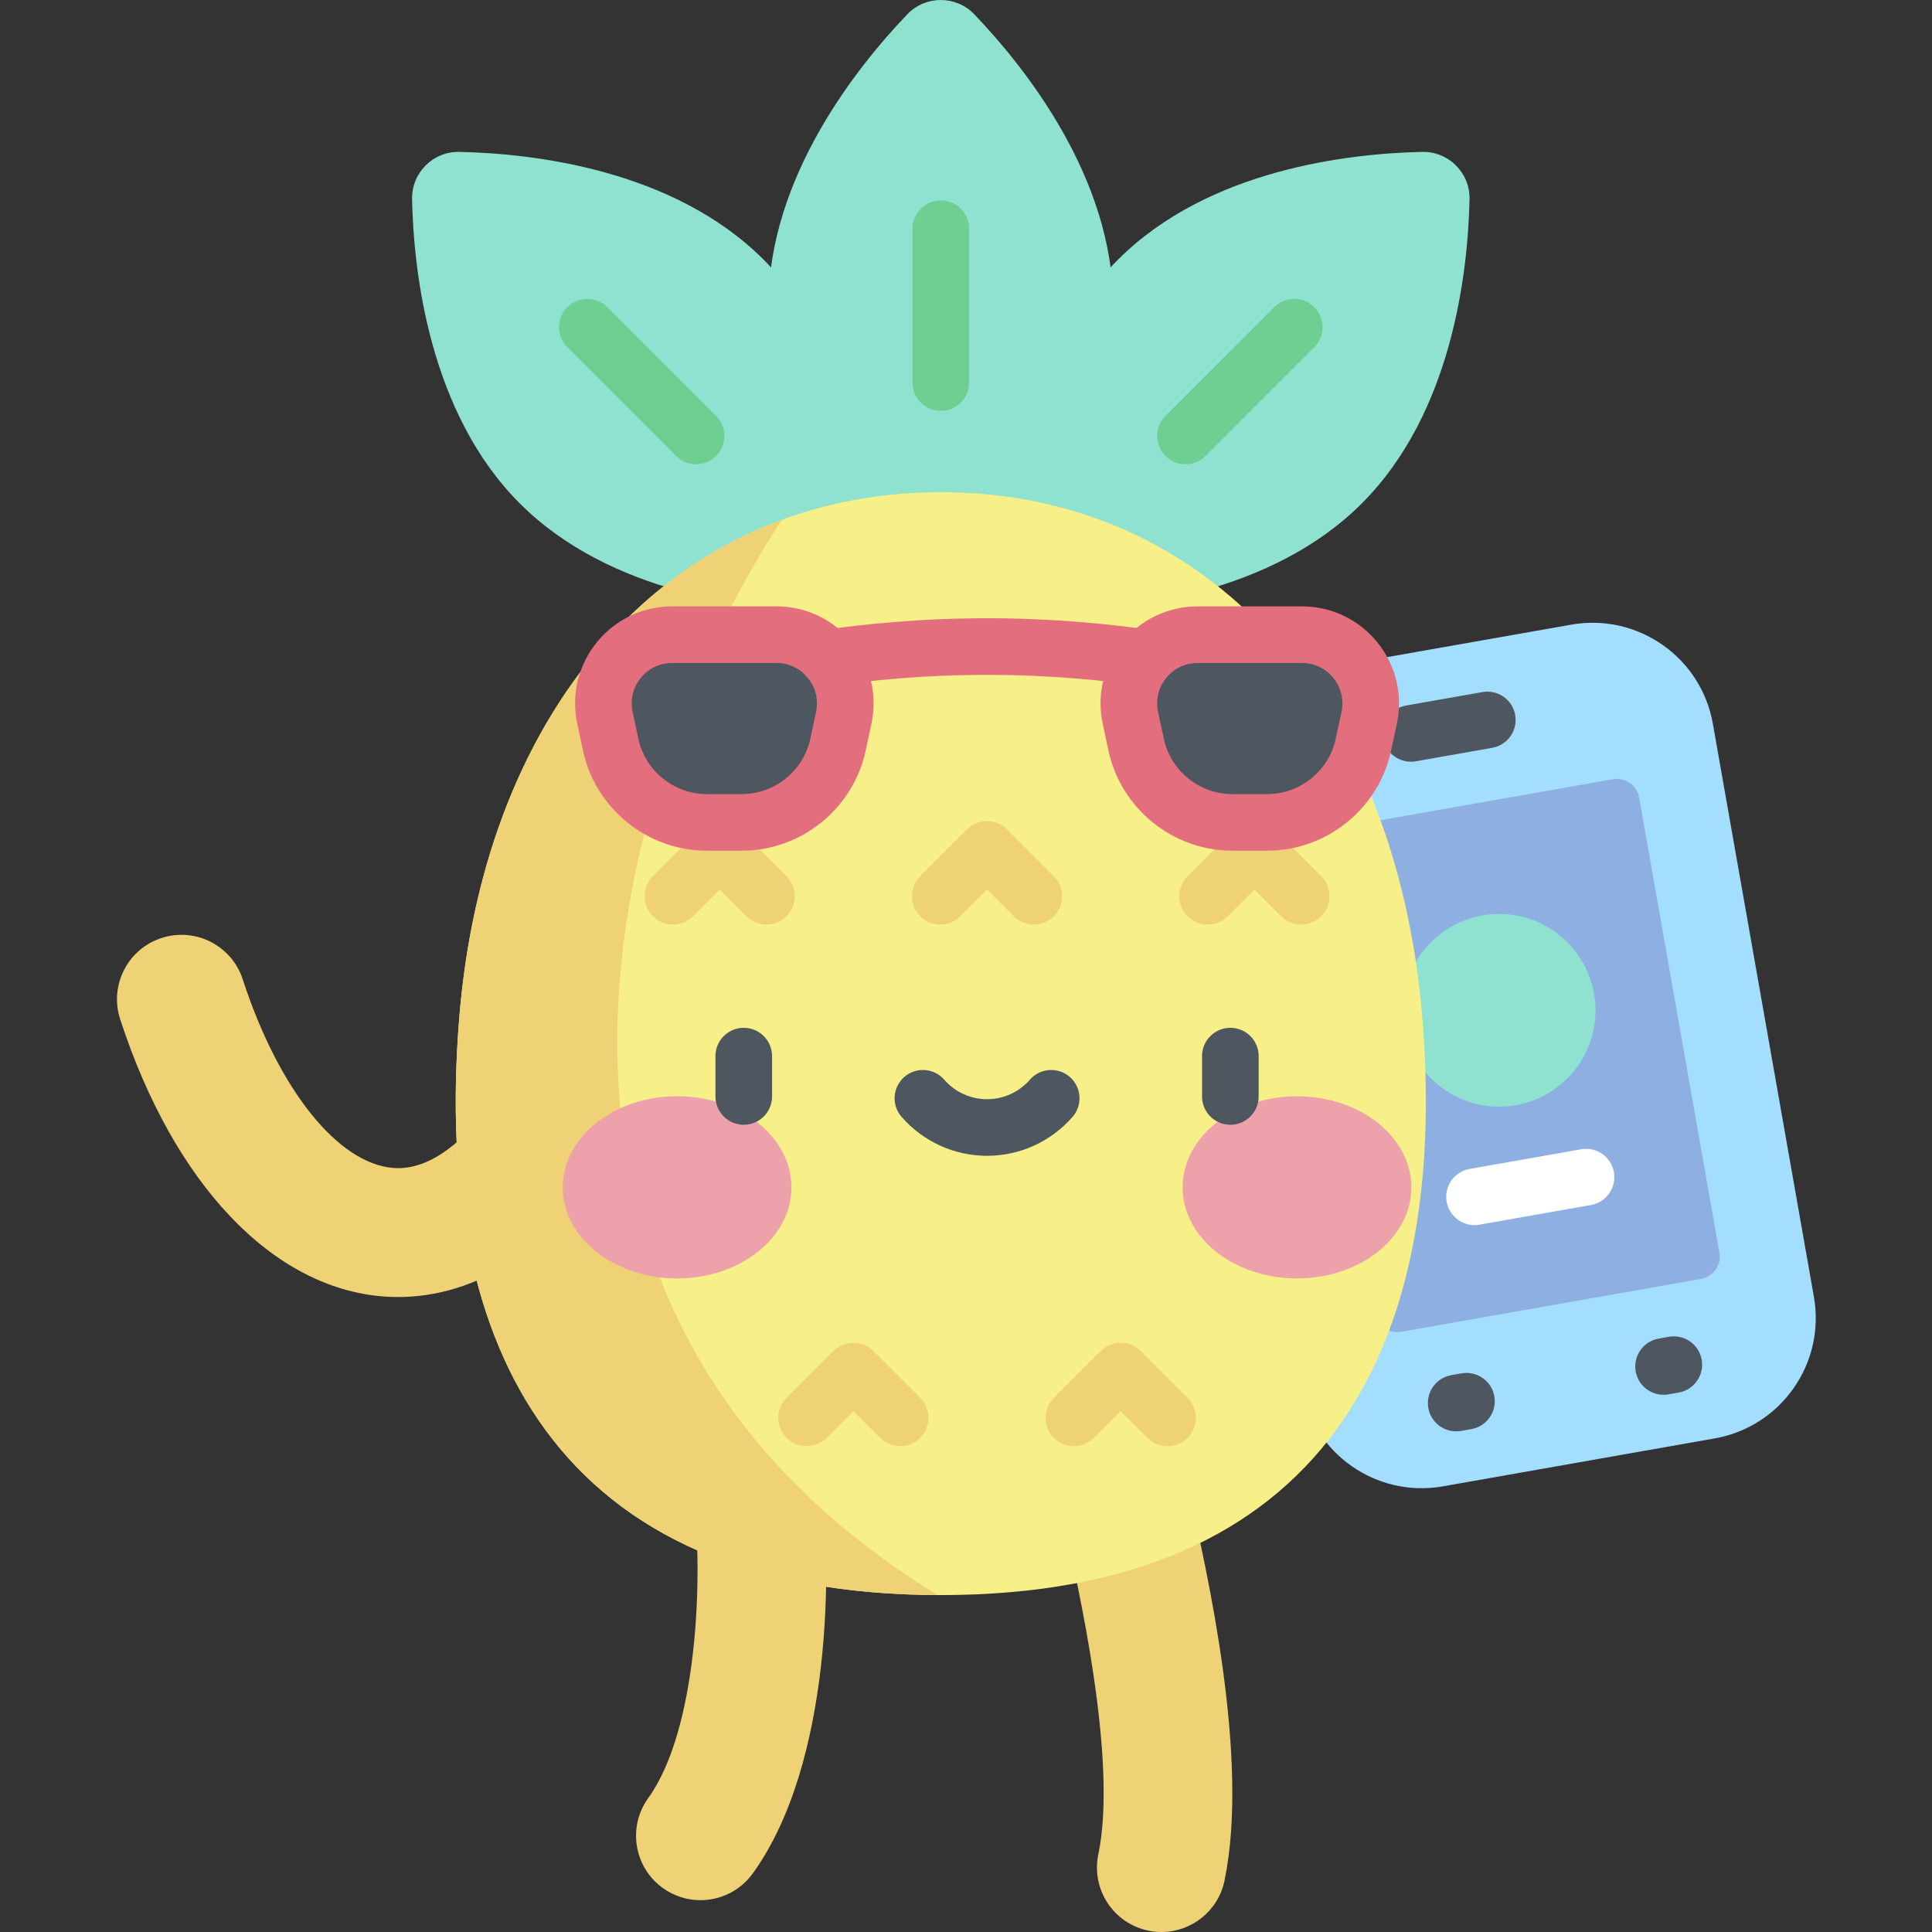 <svg height="512pt" viewBox="-31 0 512 512" width="512pt" xmlns="http://www.w3.org/2000/svg"><rect x="-31" y="0" width="512" height="512" fill="#333333" stroke="none"/><path d="m423.422 381.191-72.023 12.703c-17.621 3.105-34.426-8.66-37.531-26.281l-26.777-151.844c-3.105-17.621 8.66-34.426 26.281-37.531l72.027-12.699c17.621-3.109 34.426 8.656 37.531 26.277l26.773 151.844c3.109 17.621-8.66 34.426-26.281 37.531zm0 0" fill="#a3defe"/><path d="m419.785 338.926-79.422 14.004c-3.27.578-6.387-1.605-6.961-4.871l-21.266-120.594c-.574-3.27 1.605-6.387 4.875-6.961l79.422-14.004c3.266-.578 6.383 1.605 6.961 4.875l21.262 120.59c.578 3.27-1.605 6.387-4.871 6.961zm0 0" fill="#8eafe2"/><path d="m391.82 267.746c0 14.102-11.434 25.531-25.531 25.531-14.102 0-25.535-11.43-25.535-25.531 0-14.102 11.434-25.531 25.535-25.531 14.098 0 25.531 11.43 25.531 25.531zm0 0" fill="#8ee2cf"/><path d="m359.758 324.668c-3.57 0-6.734-2.562-7.379-6.199-.719-4.078 2.008-7.969 6.086-8.688l29.551-5.211c4.086-.723 7.969 2.004 8.691 6.082.719 4.078-2.008 7.969-6.086 8.688l-29.551 5.211c-.441.078-.879.117-1.312.117zm0 0" fill="#fff"/><path d="m342.902 201.863c-3.57 0-6.734-2.562-7.375-6.199-.719-4.078 2.004-7.969 6.082-8.688l20.246-3.57c4.082-.719 7.969 2.004 8.688 6.086.719 4.078-2.008 7.969-6.086 8.688l-20.242 3.566c-.441.078-.879.117-1.312.117zm0 0" fill="#4e5660"/><path d="m354.895 379.32c-3.57 0-6.734-2.559-7.375-6.195-.723-4.078 2.004-7.973 6.082-8.691l2.723-.477c4.078-.723 7.969 2.004 8.688 6.082.719 4.078-2.004 7.969-6.082 8.688l-2.723.48c-.438.078-.879.113-1.312.113zm0 0" fill="#4e5660"/><path d="m409.848 369.633c-3.57 0-6.734-2.559-7.375-6.199-.719-4.078 2.004-7.969 6.082-8.688l2.723-.48c4.082-.723 7.969 2.004 8.688 6.082.723 4.078-2.004 7.969-6.082 8.691l-2.723.477c-.441.078-.879.117-1.312.117zm0 0" fill="#4e5660"/><path d="m154.625 503.57c-3.461 0-6.953-1.047-9.977-3.227-7.648-5.516-9.379-16.191-3.859-23.84 12.945-17.953 14.754-58.215 11.902-81.074-1.168-9.359 5.473-17.891 14.832-19.059 9.355-1.164 17.895 5.473 19.062 14.832 2.949 23.648 2.965 76.082-18.094 105.281-3.34 4.625-8.566 7.086-13.867 7.086zm0 0" fill="#efd176"/><path d="m276.801 512c-1.156 0-2.332-.117-3.508-.363-9.234-1.93-15.156-10.98-13.227-20.211 5.203-24.887-5.336-71.203-9.305-88.637-.562-2.477-1.02-4.492-1.328-5.949-1.945-9.23 3.961-18.289 13.188-20.234 9.23-1.945 18.289 3.957 20.234 13.188.281 1.328.699 3.164 1.211 5.418 4.836 21.25 16.16 71.016 9.434 103.203-1.68 8.051-8.781 13.586-16.699 13.586zm0 0" fill="#efd176"/><path d="m74.488 343.727c-1.34 0-2.605-.051-3.789-.141-29.465-2.246-55.578-29.711-69.852-73.469-2.926-8.969 1.973-18.609 10.941-21.535s18.609 1.973 21.531 10.941c9.543 29.254 25.23 48.879 39.973 50.004 11.324.871 23.785-10.398 34.133-30.902 4.246-8.422 14.52-11.805 22.941-7.555 8.418 4.25 11.801 14.523 7.551 22.941-21.32 42.254-47.566 49.715-63.43 49.715zm0 0" fill="#efd176"/><path d="m171.371 68.812c24.031 24.027 28.148 61.438 28.559 80.637.148 6.977-5.555 12.68-12.531 12.531-19.199-.41-56.609-4.527-80.641-28.559-24.027-24.027-28.145-61.438-28.555-80.637-.148-6.977 5.555-12.68 12.531-12.531 19.199.41 56.609 4.527 80.637 28.559zm0 0" fill="#8ee2cf"/><path d="m153.473 123.027c-1.918 0-3.836-.734-5.301-2.195l-28.816-28.82c-2.93-2.93-2.93-7.676 0-10.605 2.926-2.93 7.676-2.93 10.605 0l28.816 28.816c2.93 2.93 2.93 7.68 0 10.609-1.465 1.461-3.383 2.195-5.305 2.195zm0 0" fill="#6fce91"/><path d="m265.277 68.812c-24.031 24.027-28.148 61.438-28.559 80.637-.148 6.977 5.555 12.68 12.531 12.531 19.199-.41 56.609-4.527 80.637-28.559 24.031-24.027 28.148-61.438 28.559-80.637.148-6.977-5.555-12.68-12.531-12.531-19.199.41-56.609 4.527-80.637 28.559zm0 0" fill="#8ee2cf"/><path d="m283.172 123.027c-1.918 0-3.84-.734-5.301-2.195-2.93-2.934-2.93-7.68 0-10.609l28.816-28.816c2.93-2.93 7.68-2.93 10.605 0 2.93 2.93 2.93 7.676 0 10.605l-28.816 28.82c-1.465 1.461-3.387 2.195-5.305 2.195zm0 0" fill="#6fce91"/><path d="m264.012 80.992c0 33.98-23.543 63.348-36.828 77.211-4.828 5.039-12.895 5.039-17.723 0-13.285-13.863-36.824-43.23-36.824-77.211 0-33.984 23.539-63.348 36.824-77.215 4.828-5.035 12.895-5.035 17.723 0 13.285 13.867 36.828 43.23 36.828 77.215zm0 0" fill="#8ee2cf"/><path d="m218.324 108.871c-4.145 0-7.5-3.359-7.5-7.5v-40.758c0-4.145 3.355-7.5 7.5-7.5 4.141 0 7.5 3.355 7.5 7.5v40.758c0 4.141-3.359 7.5-7.5 7.5zm0 0" fill="#6fce91"/><path d="m218.324 130.43c70.492 0 120.883 55.52 127.637 139.594 7.027 87.453-25.871 152.688-127.637 152.688-101.77 0-134.664-65.234-127.641-152.688 6.758-84.074 57.148-139.594 127.641-139.594zm0 0" fill="#f7ef87"/><g fill="#efd176"><path d="m176.184 137.758c-47.863 17.672-80.184 66.129-85.5 132.266-7.008 87.211 25.695 152.316 126.801 152.68-122.715-75.082-89.809-210.547-41.301-284.945zm0 0"/><path d="m242.973 245.008c-1.918 0-3.84-.73-5.301-2.195l-7.09-7.09-7.09 7.09c-2.93 2.93-7.68 2.93-10.609 0-2.93-2.93-2.93-7.68 0-10.605l12.395-12.395c1.406-1.406 3.312-2.195 5.305-2.195 1.988 0 3.895.789 5.301 2.195l12.395 12.395c2.93 2.93 2.93 7.676 0 10.605-1.465 1.461-3.383 2.195-5.305 2.195zm0 0"/><path d="m313.828 245.008c-1.918 0-3.84-.73-5.301-2.195l-7.09-7.09-7.094 7.09c-2.926 2.93-7.676 2.93-10.605 0-2.926-2.93-2.926-7.68 0-10.605l12.395-12.395c1.406-1.406 3.312-2.195 5.305-2.195 1.988 0 3.895.789 5.301 2.195l12.395 12.395c2.93 2.93 2.93 7.676 0 10.605-1.465 1.461-3.387 2.195-5.305 2.195zm0 0"/><path d="m172.117 245.008c-1.918 0-3.836-.73-5.301-2.195l-7.09-7.09-7.09 7.09c-2.93 2.93-7.68 2.93-10.605 0-2.93-2.93-2.93-7.68 0-10.605l12.391-12.395c1.406-1.406 3.316-2.195 5.305-2.195 1.988 0 3.895.789 5.301 2.195l12.395 12.395c2.93 2.93 2.93 7.676 0 10.605-1.465 1.461-3.383 2.195-5.305 2.195zm0 0"/><path d="m278.402 383.246c-1.922 0-3.84-.734-5.305-2.199l-7.09-7.09-7.09 7.09c-2.93 2.93-7.68 2.93-10.605.004-2.93-2.93-2.93-7.68 0-10.609l12.391-12.391c1.406-1.41 3.316-2.199 5.305-2.199 1.988 0 3.895.789 5.301 2.199l12.395 12.391c2.93 2.93 2.93 7.68 0 10.609-1.465 1.461-3.383 2.195-5.301 2.195zm0 0"/><path d="m207.547 383.246c-1.922 0-3.84-.734-5.305-2.195l-7.09-7.094-7.09 7.09c-2.93 2.93-7.68 2.93-10.605.004-2.93-2.93-2.93-7.68 0-10.609l12.391-12.391c1.406-1.41 3.316-2.199 5.305-2.199 1.988 0 3.898.789 5.305 2.195l12.391 12.395c2.93 2.93 2.93 7.68 0 10.605-1.465 1.465-3.383 2.199-5.301 2.199zm0 0"/></g><path d="m178.746 314.66c0-13.332-13.566-24.137-30.305-24.137-16.742 0-30.309 10.805-30.309 24.137 0 13.328 13.566 24.133 30.309 24.133 16.738 0 30.305-10.805 30.305-24.133zm0 0" fill="#eda1ab"/><path d="m343.027 314.66c0-13.332-13.57-24.137-30.309-24.137s-30.309 10.805-30.309 24.137c0 13.328 13.57 24.133 30.309 24.133s30.309-10.805 30.309-24.133zm0 0" fill="#eda1ab"/><path d="m166.105 298.082c-4.145 0-7.5-3.359-7.5-7.5v-10.703c0-4.145 3.355-7.5 7.5-7.5 4.141 0 7.5 3.355 7.5 7.5v10.703c0 4.141-3.359 7.5-7.5 7.5zm0 0" fill="#4e5660"/><path d="m295.055 298.082c-4.141 0-7.5-3.359-7.5-7.5v-10.703c0-4.145 3.359-7.5 7.5-7.5 4.145 0 7.5 3.355 7.5 7.5v10.703c0 4.141-3.355 7.5-7.5 7.5zm0 0" fill="#4e5660"/><path d="m230.582 306.301c-8.684 0-16.938-3.762-22.656-10.316-2.719-3.121-2.395-7.859.727-10.582 3.125-2.723 7.859-2.395 10.582.727 2.867 3.289 7 5.172 11.348 5.172 4.344 0 8.48-1.883 11.344-5.172 2.723-3.121 7.461-3.449 10.582-.727 3.121 2.723 3.449 7.461.727 10.582-5.715 6.555-13.973 10.316-22.652 10.316zm0 0" fill="#4e5660"/><path d="m174.77 168.191h-27.629c-11.605 0-20.258 10.703-17.824 22.051l1.531 7.137c2.57 11.996 13.172 20.562 25.438 20.562h9.34c12.27 0 22.867-8.566 25.441-20.562l1.527-7.137c2.434-11.348-6.219-22.051-17.824-22.051zm0 0" fill="#4e5660"/><path d="m188.32 181.836c-3.695 0-6.91-2.727-7.422-6.488-.562-4.105 2.312-7.883 6.418-8.445 10.457-1.422 24.82-3.059 43.262-3.059s32.809 1.637 43.266 3.059c4.105.562 6.977 4.344 6.418 8.445-.559 4.105-4.336 6.977-8.445 6.418-9.984-1.359-23.699-2.922-41.238-2.922s-31.25 1.562-41.238 2.922c-.34.047-.684.07-1.02.07zm0 0" fill="#e26e7e"/><path d="m165.625 225.441h-9.34c-15.699 0-29.48-11.141-32.773-26.488l-1.527-7.137c-1.637-7.637.238-15.496 5.148-21.57 4.906-6.07 12.199-9.555 20.012-9.555h27.625c7.809 0 15.102 3.48 20.012 9.555 4.91 6.074 6.785 13.934 5.148 21.57l-1.531 7.137c-3.293 15.348-17.074 26.488-32.773 26.488zm-18.484-49.75c-3.254 0-6.297 1.453-8.344 3.984s-2.832 5.809-2.145 8.996l1.527 7.133c1.82 8.48 9.434 14.637 18.105 14.637h9.34c8.672 0 16.289-6.156 18.105-14.637l1.531-7.133c.684-3.188-.102-6.465-2.145-8.996-2.047-2.531-5.09-3.984-8.348-3.984zm0 0" fill="#e26e7e"/><path d="m286.391 168.191h27.629c11.605 0 20.258 10.703 17.824 22.051l-1.531 7.137c-2.57 11.996-13.168 20.562-25.438 20.562h-9.34c-12.266 0-22.867-8.566-25.441-20.562l-1.527-7.137c-2.434-11.348 6.219-22.051 17.824-22.051zm0 0" fill="#4e5660"/><path d="m304.875 225.441h-9.34c-15.699 0-29.48-11.141-32.773-26.488l-1.527-7.137c-1.641-7.637.238-15.496 5.145-21.57 4.91-6.07 12.203-9.555 20.012-9.555h27.629c7.809 0 15.102 3.48 20.008 9.555 4.91 6.07 6.785 13.934 5.148 21.57l-1.527 7.137c-3.293 15.348-17.074 26.488-32.773 26.488zm-18.484-49.75c-3.258 0-6.297 1.453-8.344 3.984s-2.832 5.809-2.148 8.996l1.531 7.133c1.816 8.48 9.43 14.637 18.102 14.637h9.344c8.672 0 16.285-6.156 18.102-14.637l1.531-7.133c.684-3.188-.102-6.465-2.145-8.996-2.047-2.531-5.09-3.984-8.348-3.984zm0 0" fill="#e26e7e"/></svg>
